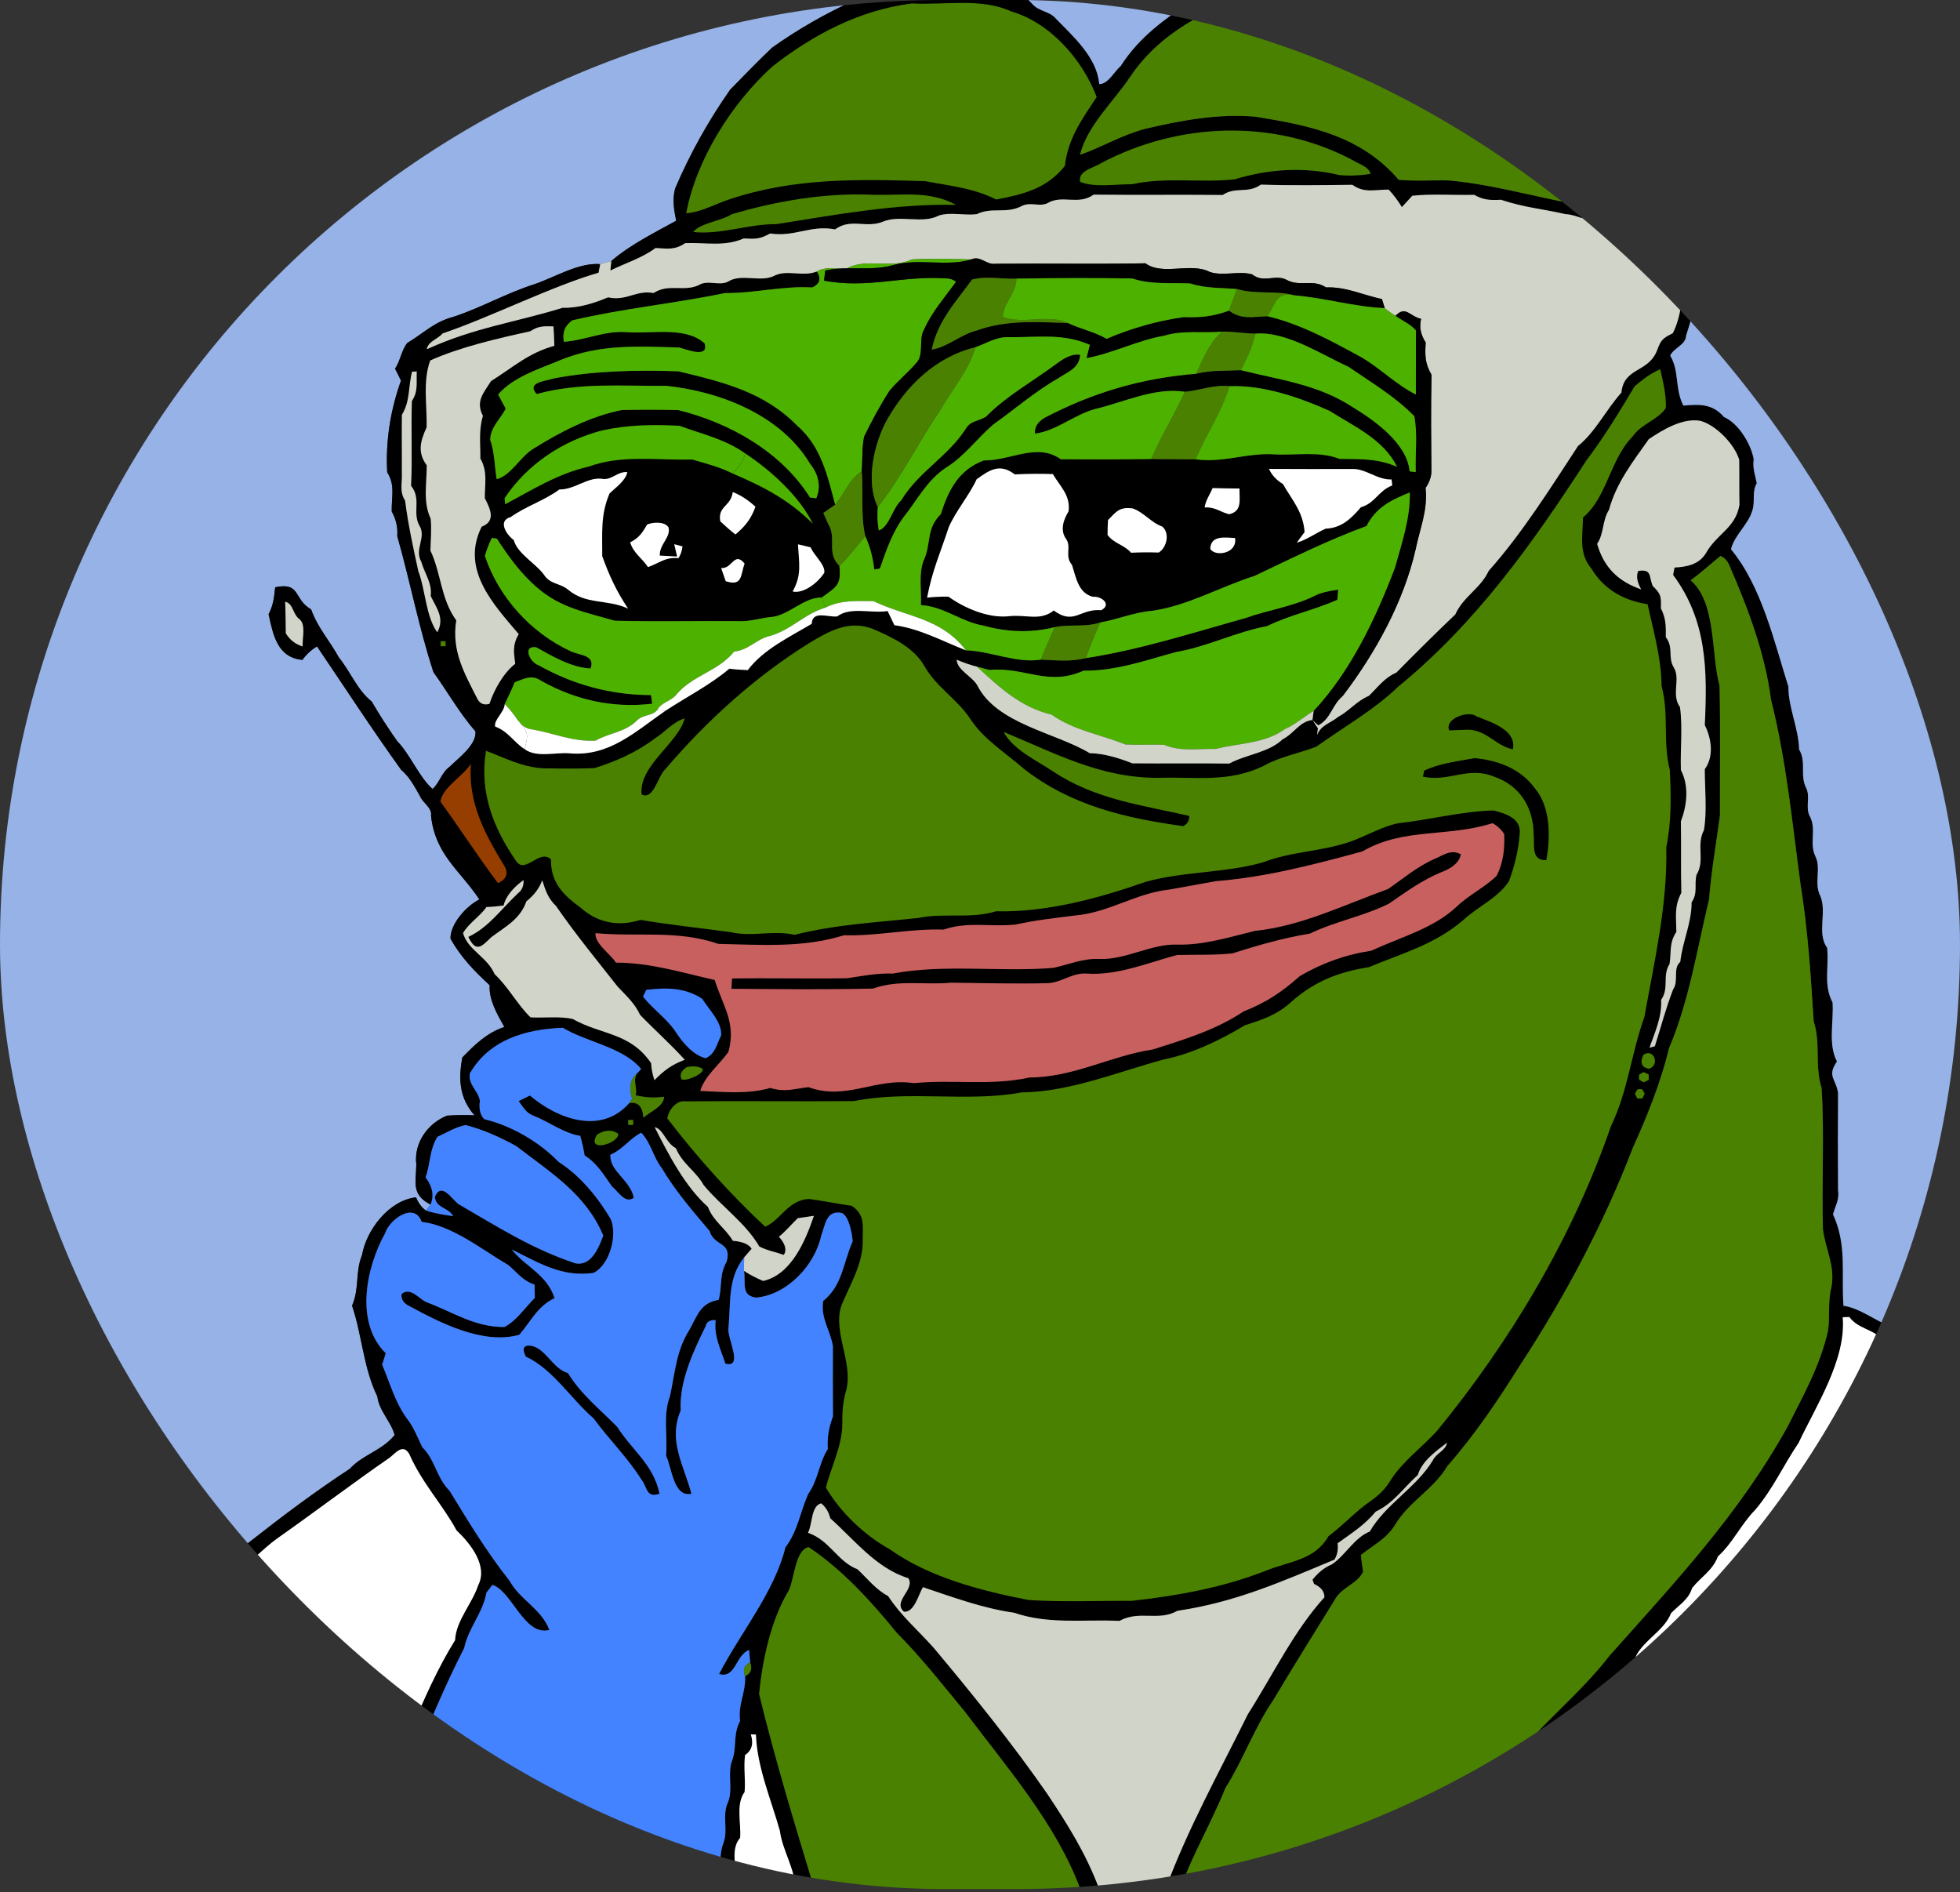 <svg width="404" height="390" viewBox="0 0 404 390" fill="none" xmlns="http://www.w3.org/2000/svg">
<rect x="0" y="0" width="404" height="390" fill="#333333" stroke="none"/>
<g clip-path="url(#clip0_20_66)">
<path d="M0 0H176.293C170.373 2.667 164.48 6.027 159.173 9.8C156.213 12.613 153.36 15.547 150.507 18.48C145.987 24.933 142.267 31.6 139.147 38.88C138.56 41.147 138.933 43.24 139.373 45.493C134.933 47.947 129.827 50.48 126 53.8L123.72 54.44C119.24 54.067 114.28 57.2 110.093 58.6C104.267 60.453 99.147 63.453 93.36 65.333C89.48 66.347 87.267 68.72 83.973 70.667C82.747 72.16 82.547 74.347 81.427 75.987C81.853 76.8 82.267 77.613 82.653 78.453C80.48 84.52 79.467 90.867 79.813 97.347C81.52 99.987 80.667 102.467 80.747 105.413C81.653 107.053 82.027 108.747 81.88 110.493C84.6 120.013 86.267 129.107 89.347 138.547C92.093 142.307 94.707 146.987 98 150.72C98.293 153.493 94.48 156.24 92.667 158.04C90.987 159.253 90.68 161.213 89.173 162.613C86.48 160.32 84.52 155.44 81.867 152.747C80.013 150.12 78.24 147.387 76.627 144.6C73.6 142.173 72.307 138.533 69.84 135.493C67.96 132.053 65.44 129.32 64.133 125.6C60.44 123.507 62.053 119.92 56.72 121.04C56.52 123.027 56.333 124.8 55.36 126.587C56.307 130.813 57.12 135.507 62.333 136C63.173 134.84 64.187 133.907 65.347 133.227C70.96 141.507 76.76 150.427 82.693 158.667C84.467 160.187 85.427 162.067 86.56 164.067C87.173 165.52 89.133 166.507 88.84 168.12C89.733 176.173 94.733 179.28 98.813 185.373C96.12 186.733 92.827 190.36 92.853 193.453C95.013 197.307 97.72 200.093 100.933 203.053C100.733 206.053 102.52 209.12 103.96 211.653C100.333 212.88 97.907 215.267 95.307 217.933C94.453 222.387 94.68 226.32 97.813 229.867C95.907 229.787 94.027 229.813 92.173 229.933C88.227 231.453 85.253 235.547 85.813 240C85.76 243.667 84.72 246.213 88.747 248.253L87.8 249.493C86.96 248.933 86.28 248.027 85.76 246.773C80.2 247.373 75.52 253.48 74.627 258.653C73.173 262.24 74.133 265.48 72.573 269.107C74.613 275.133 74.933 282.027 77.773 287.787C78.147 290.827 80.613 292.973 81.347 295.76C78.8 298.947 74.8 299.773 72.067 302.747C57.973 311.987 45.16 322.933 32 333.333C20.773 342.827 10.827 350.08 0 359.467V0Z" fill="#96B2E7"/>
<path d="M176.293 0H211.987L212.773 0.8C214.08 2.36 216.333 2.307 217.573 3.773C221.2 7.493 226.133 11.853 226.573 17.333C228.44 17.333 229.627 14.76 230.973 13.64C234.92 7.493 239.987 4.04 245.853 0H254.96C246.373 3.12 238.2 8.013 233.027 15.733C229.653 20.827 224.067 25.907 222.627 31.907C227.173 30.307 231.293 27.8 236.013 26.56C243.533 24.8 250.92 23.4 258.693 24.04C269.947 25.84 280.52 27.96 288.293 37.053C291.72 37.373 295.227 37.107 298.68 37.187C309.587 38.2 319.92 41.68 330.64 43.053L331.667 42.533C327.387 25.56 314.987 12.173 299.427 4.6C295.947 3.147 292.387 1.893 288.933 0.4L288.013 0H297.467C302.173 2.12 306.587 4.747 310.853 7.693C315 10.667 319.493 13.427 322.2 17.947C327.293 24.547 331.28 32.307 334.52 40.013C335.72 42.013 334.613 44.76 337.453 45.133C342.053 46.213 345.733 49.28 348.453 53.027C350.787 58.347 349.24 63.933 347.547 69.16C347.467 71.12 345.013 71.667 344.267 73.293C346.2 76.493 345.173 80.093 346.987 83.6C350.307 83.293 353 83.2 355.333 85.933C358.333 87.227 360.92 91.493 361.48 94.64C361.227 96.56 361.76 97.84 362.107 99.587C361.053 101.467 361.827 103.24 361.213 105.16C360.427 108.067 357.453 110.307 356.8 113.213C363.107 120.8 365.747 132.387 368.627 141.52C368.613 145.853 370.733 150.08 370.84 154.467C372.4 157.147 370.933 159.76 372.307 162.44C373.16 164.187 372.16 166.16 372.933 168.013C374.56 170.827 372.853 173.707 374.173 176.44C375.467 179.053 373.827 181.933 375.213 184.68C376.627 187.96 374.44 192.413 376.613 195.333C377.027 199.4 375.8 202.92 377.733 206.613C378 210.547 376.76 215.227 378.64 218.773C376.52 221.867 378.44 222.28 378.867 225.28C378.827 231.973 378.813 238.667 378.867 245.347C379.173 247.333 378.267 248.547 377.827 250.293C380.733 256.52 379.52 262.533 379.973 269.107C383.6 269.667 386.773 272.413 390.307 273.64C394.893 277.493 399.907 280.4 404 284.84V290.107C400.64 287.133 397.813 283.107 394.093 280.587C391.707 279.347 390.6 277.04 388 276C385.893 273.88 383 273.867 381.187 271.44L379.827 271.48C380.573 280.213 374.293 289.8 370.72 297.4C367.533 302.107 365.493 306.813 361.813 311.16C358.88 314.12 357.16 318.04 354.107 320.773C353.013 323.693 350.64 324.973 348.787 327.293C348.04 329.72 346.12 330.747 344.44 332.48C342.947 336.347 338.107 338.333 336.84 342.227C333.667 345.213 330.653 348.347 327.533 351.387C326.133 354.747 322.347 357.253 320.027 360.027C310.027 369.76 300.533 379.707 290.427 389.333H285.947C294.027 380.36 303.187 372.333 311.293 363.373C317.453 355.453 325.68 349.147 331.813 341.173C345.4 325.92 358.52 311.987 368.52 293.92C371.76 287.453 375.067 281.653 376.747 274.493C377.28 271.413 376.68 268.4 377.493 265.32C378.307 260.92 376.293 257.573 375.747 253.36C375.467 243.693 376.08 233.84 375.467 224.213C374.013 219.653 375.333 215.027 373.84 210.467C373.24 201.093 372.64 191.547 371.133 182.28C369.413 169.507 368.213 156.787 365.053 144.227C363.827 134.747 360.32 125.4 356.52 116.667C356.107 115.627 355.48 114.933 354.627 114.587C352.56 116.253 350.64 118.053 348.467 119.587C353.84 124.2 352.653 134.88 354.44 141.32C354.64 150.213 354.493 159.133 354.52 168.027C353.76 173.773 352.733 179.533 352.28 185.333C349.813 195.573 348.173 206.28 344.04 216C342.307 223.133 339.587 229.867 336.573 236.547C330.56 252.253 322.533 267.28 313.333 281.347C308.76 288.613 304.027 295.693 298.333 302.16C295.493 306.96 290.453 309.44 287.56 314.253C285.787 317.173 283.053 318.44 280.507 320.493C280.627 321.64 280.787 322.787 280.973 323.92C279.773 326.493 276.44 327.133 275.08 329.8C270.813 336.667 266.533 343.56 262.387 350.493C258.52 356.147 256.253 362.72 252.573 368.533C249.72 375.613 245.867 382.12 243.227 389.333H240.24C244.76 377 251.413 365.027 257.227 353.267C262.267 345.387 266.68 336.133 272.987 329.2C273 328.013 272.293 327.107 270.853 326.453L270.533 325.573C271.787 324.053 272.773 323.2 274.587 322.373C277.333 320.507 279.2 316.88 282.347 315.64C285.493 310.107 292.013 306.507 295.32 301C296.067 299.427 297.947 299.013 298.267 297.347C296 299.067 293.08 301.147 292.253 303.987C289.253 306.68 287.253 309.8 283.573 311.547C281.2 314.387 278.627 315.96 275.72 318.067C275.867 319.36 275.653 320.48 275.067 321.44C264.107 326.013 254.56 330.253 242.693 331.987C238.787 334.227 234.893 331.8 230.747 334.067C223.293 333.72 216.2 334.84 209.027 332.387C202.6 331.48 196.453 329.2 190.24 327.12C189.32 328.627 188.48 332.347 186.333 332.187C183.867 330.053 188.707 327.573 187.227 325.267C180.64 323.253 176.093 317.347 171.133 312.92C170.813 311.6 170.187 310.573 169.253 309.84C167.147 310.4 167.493 314.107 166.547 315.907C171.04 317.44 172.627 321.853 176.733 323.413C178.84 325.373 180.453 327.56 183.067 328.947C185.693 333 189.28 336.04 192.453 339.613C200.347 349.013 208.813 359.533 215.8 369.613C220.133 376.12 223.787 381.907 226.587 389.333H222.667C217.787 376.04 207.453 364.16 199 352.933C194.427 347.373 189.92 341.627 184.84 336.52C179.613 330.093 173.6 323.467 166.667 318.867C163.853 319.48 163.747 325.547 162.547 327.867C158.92 333.84 157.12 342.267 156.48 349.16C159.747 362.6 163.853 376.107 167.88 389.333H163.96C163.88 385.133 161.267 381.373 160.747 377.333C158.96 370.947 156.027 364.16 155.813 357.48L154.76 357.453C155.373 359.347 154.987 360.773 153.573 361.72C153.253 364.213 153.693 366.813 153.48 369.333C151.627 371.84 152.8 375.8 152.56 378.787C150.08 381.6 152.653 385.947 150.88 389.333H148.48C148.72 386.2 148 382.693 149.133 379.8C150.133 377.093 148.773 374.16 150.053 371.44C151.147 368.84 149.88 365.507 150.893 362.88C151.933 360.12 151.04 357.427 152.547 354.693C152.053 351.373 153.787 348.72 153.573 345.44C154.76 344.92 155.12 343.987 154.627 342.627L154.4 340.053C151.587 341.16 151.64 346.053 148.213 345.013C152.68 336.413 159.6 328.16 161.893 318.907C164.453 315.52 164.907 311.667 166.587 307.907C168.68 304.96 168.707 301.72 170.627 298.64C170.493 296.053 170.827 294.307 171.693 291.907C171.653 287.08 171.667 282.24 171.68 277.413C171.107 274.093 169.133 271.693 169.667 268.147C173.707 264.827 173.747 260.36 175.747 255.853C175.667 254.36 174.987 250.547 173.48 249.987C170.267 249.373 170.133 252.427 169.28 254.627C167.973 260.773 162.28 266.813 155.907 267.44C152.613 267.08 153.787 264.267 153.347 261.92C154.613 262.747 155.947 263.44 157.307 264C163.147 262.68 166.04 255.64 167.76 250.587C166.653 250.747 165.547 250.907 164.44 251.067C163.133 252.333 161.987 253.733 160.56 254.893C161.893 256.387 162.227 257.64 161.56 258.64C159.907 258.04 158.08 257.733 156.507 256.907C153.707 252.053 148.613 248.587 145.053 244.267C143.4 241.333 140.627 239.84 139.307 236.64C137.24 235.573 136.747 232.733 134.947 232.307C137.787 237.92 141.173 244.493 145.92 248.747C147.04 251.707 149.507 253.093 151.053 255.72C153.067 255.893 154.36 256.44 154.933 257.373L153.4 259.12C149.96 263.413 150.653 268.387 150.16 273.667C149.76 275.6 153.387 282.053 149.52 281.053C148.52 277.987 147.12 275.413 147.52 272.093C146.333 272 145.64 272.427 145.44 273.36C142.867 278.613 139.987 284.747 140.307 290.707C137.653 296.947 140.933 301.853 142.52 307.867C138.8 308.68 138.48 302.44 137.293 300.04C137.64 296.027 136.613 291.547 138.093 287.773C139.173 282.76 139.36 278.44 142.08 274.107C143.733 271.2 144.32 268.52 148.12 267.907C148.907 265.187 148.187 262.76 149.787 260.013C150.907 255.867 147.227 256.96 146.253 253.707C142.773 249.573 139.213 245.507 136.44 240.8C134.613 238.48 134.253 235.653 132.173 233.453C129.787 234.653 128.36 236.92 125.827 237.987C125.56 241.347 129.947 243.213 130.64 246.853C128.88 248.227 127.413 245.547 126.147 244.533C124.44 242.147 123.093 239.747 120.507 238.147C120.28 236.773 119.987 235.427 119.6 234.107C116.2 233.573 113.187 231.213 109.987 229.96C108.44 229.4 107.827 228.173 106.907 226.933L109.227 225.787C114.92 230.613 123.893 233.96 129.707 227.333C131.493 227.04 132.467 228.053 132.627 230.36C133.973 229.093 136.867 228.04 136.867 226.04C134.787 226.333 133.107 226.213 131.027 225.747C131.413 224.08 130.373 222.867 131.28 221.267L132.147 220.333C128.547 215.853 120.893 214.787 116.013 211.827C108.427 212.12 100.893 214.227 96.853 221.227C96.44 223.56 98.6 224.787 98.92 226.88C98.68 228.52 98.973 229.773 99.8 230.653C105.4 232 111.133 235.32 115.16 239.48C119.587 242.293 123.28 246.813 125.92 251.307C127.267 254.653 125.707 260.627 122.347 262.347C115.747 263.28 111.08 260.253 105.48 257.52C108.2 261 112.8 262.707 114.307 267.547C110.747 269.253 109.467 272.32 107.027 275.107C99.507 277.187 90.787 272.653 84.227 269.107C83.12 268.533 82.64 267.72 82.773 266.68C84.587 265.227 86.253 267.56 87.827 268.347C93.333 270.373 97.813 273.547 103.973 273.493C106.467 272.213 108.253 269.453 110.24 267.493C110.227 266.587 110.2 265.667 110.187 264.747C107.787 264.013 106.56 262.2 104.72 260.693C99.32 257.547 93.253 252.587 86.92 251.827C85.347 247.52 80.173 251.507 79.4 254.133C75.467 261.2 73.08 272.6 79.52 278.907C79.267 279.693 79.013 280.467 78.773 281.253C80.4 285.067 81.373 288.867 83.84 292.307C85.28 294.12 86.04 296.2 87.04 298.253C89.707 300.893 90.013 304.653 92.68 307.267C96.587 313.653 100.333 319.867 105.013 325.773C107.28 329.84 111.547 331.507 113.24 335.933C108.053 337.307 105.507 327.867 101.493 326.653L100.253 328.253C99.56 332.413 96.547 335.493 95.68 339.667C87.453 355.72 81.947 372.613 75.48 389.333H72.613L72.667 387.24C74.747 384.587 74.893 380.987 76.6 378.04C80.987 366 87.053 348.813 93.8 338.04C93.987 334 97.32 330.533 98.573 326.707C100.627 322.667 96.907 318.067 94.093 315.4C91.267 310.147 86.987 305.68 84.36 299.68C83.04 297.427 81.56 299.48 80.267 300.467C73.147 305.373 64.2 312.12 57.173 317.053C54.133 319.2 51.413 322.44 48.12 324.213C45.867 324.973 45.053 328.307 42.44 328.92C35.733 334.187 29.227 339.84 22.4 345.027C19.4 346.413 18.267 349.773 14.987 350.867C10.373 355.333 4.173 359.453 0 363.76V359.467C10.827 350.08 20.773 342.827 32 333.333C45.16 322.933 57.973 311.987 72.067 302.747C74.8 299.773 78.8 298.947 81.347 295.76C80.613 292.973 78.147 290.827 77.773 287.787C74.933 282.027 74.613 275.133 72.573 269.107C74.133 265.48 73.173 262.24 74.627 258.653C75.52 253.48 80.2 247.373 85.76 246.773C86.28 248.027 86.96 248.933 87.8 249.493C89.627 250.08 91.493 250.387 93.4 250.64C92.373 248.773 89.893 249.08 89.627 246.68C90.96 243.493 93.107 247.093 94.493 248.16C102.4 252.747 109.813 257.493 118.627 260.373C121.893 261 123.44 257.093 124.347 254.653C120.707 246.013 113.52 241.72 106.44 236.227C103.133 234.4 99.653 232.827 95.987 231.88C93.96 232.227 92.067 233.467 90.187 234.28C88.52 236.867 88.76 239.747 87.72 242.653C89.187 244.6 89.52 246.467 88.747 248.253C84.72 246.213 85.76 243.667 85.813 240C85.253 235.547 88.227 231.453 92.173 229.933C94.027 229.813 95.907 229.787 97.813 229.867C94.68 226.32 94.453 222.387 95.307 217.933C97.907 215.267 100.333 212.88 103.96 211.653C102.52 209.12 100.733 206.053 100.933 203.053C97.72 200.093 95.013 197.307 92.853 193.453C92.827 190.36 96.12 186.733 98.813 185.373C94.733 179.28 89.733 176.173 88.84 168.12C89.133 166.507 87.173 165.52 86.56 164.067C85.427 162.067 84.467 160.187 82.693 158.667C76.76 150.427 70.96 141.507 65.347 133.227C64.187 133.907 63.173 134.84 62.333 136C57.12 135.507 56.307 130.813 55.36 126.587C56.333 124.8 56.52 123.027 56.72 121.04C62.053 119.92 60.44 123.507 64.133 125.6C65.44 129.32 67.96 132.053 69.84 135.493C72.307 138.533 73.6 142.173 76.627 144.6C78.24 147.387 80.013 150.12 81.867 152.747C84.52 155.44 86.48 160.32 89.173 162.613C90.68 161.213 90.987 159.253 92.667 158.04C94.48 156.24 98.293 153.493 98 150.72C94.707 146.987 92.093 142.307 89.347 138.547C86.267 129.107 84.6 120.013 81.88 110.493C82.027 108.747 81.653 107.053 80.747 105.413C80.667 102.467 81.52 99.987 79.813 97.347C79.467 90.867 80.48 84.52 82.653 78.453C82.267 77.613 81.853 76.8 81.427 75.987C82.547 74.347 82.747 72.16 83.973 70.667C87.267 68.72 89.48 66.347 93.36 65.333C99.147 63.453 104.267 60.453 110.093 58.6C114.28 57.2 119.24 54.067 123.72 54.44L123.373 56.213C113.88 58.933 100.733 65.533 91.24 68.72C90.24 69.907 88.2 70.387 87.987 71.973C97.853 67.48 106.027 66.493 116 63.427C119.147 63.533 122.467 62.493 125.333 61.28C129.147 62.12 131.04 59.733 134.72 60.387C137.76 58.373 140.973 60.187 144 58.773C145.867 57.587 148.24 58.987 150.067 58.04C152.707 56.333 156.6 58.173 159.387 56.933C162.2 55.4 165.333 57.16 168.4 55.947C169.307 57.44 168.987 58.533 167.44 59.24C161.2 58.893 155.587 60.453 149.44 60.4C138.68 62.613 128.6 63.533 117.947 66.027C116.333 67.267 115.933 68.427 116.213 70.44C120.627 70.147 124.747 68.053 129.333 68.467C134.187 68.827 141.453 67.227 145.24 70.787C146.16 73.973 141.387 71.96 140.013 71.627C131.507 71.373 123.64 70.907 115.573 74.187C111.28 76 105.773 77.667 102.68 81.307C103.187 82.293 103.707 83.253 104.24 84.227C103.133 86.373 101.093 88.04 101.04 90.64C101.973 93.32 101.92 96 102.373 98.747C105.293 98.04 107.24 94.147 109.853 92.533C115.387 89.067 121.707 85.787 128.147 84.507C132.013 84.427 135.96 84.427 139.827 84.52C150.413 87.147 161.04 93.107 166.96 102.533L168.253 102.693C169.293 100.267 168.68 97.667 167.013 95.653C161.027 85.573 148.48 80.693 137.333 79.52C128.24 79.613 119.493 78.787 110.613 81.213C108.373 78.747 112.6 78.547 114.093 78C122.667 76.387 131.107 76.24 139.827 76.52C149.013 78.747 157.4 80.72 164.307 87.707C169.28 92.053 170.533 97.947 172.147 104.027C171.347 104.6 170.533 105.16 169.707 105.72C170.053 106.48 170.373 107.227 170.707 107.973C172.573 110.987 170.227 113.92 173.013 116.613C173.48 120.653 172.333 120.96 169.387 123.147C165.6 123.067 162.48 127.013 158.693 127.187C156.427 127.467 154.333 128.173 152.013 128.013C143.573 127.947 135.147 128.147 126.72 127.933C120.88 126.24 115.613 125.32 110.813 121.187C107.373 118.28 104.853 114.747 102.413 111.013L101.387 110.867C100.787 112.08 100.307 113.307 99.947 114.573C102.773 123.067 109.44 130.427 117.56 134.187C119.28 135.093 122.787 134.893 121.733 137.773C117.88 137.613 113.88 135.293 110.547 133.413C107.6 132.973 109.213 136.52 110.947 137.067C118.093 141.107 125.96 143.253 134.187 143.253L134.427 145.04C126.32 145.987 118.72 144.307 111.627 140.36C109.587 138.933 108.12 139.88 106.093 140.613C105.48 142.147 104.747 143.613 104.04 145.107C103.973 146.787 101.707 148.413 102.08 149.747C104.813 150.76 105.893 152.987 108.147 154.4C110.56 156.2 114.453 155.027 117.333 155.253C125.547 156.013 130.933 150.787 137.173 146.48C141.52 143.627 146.333 141.187 150.32 137.827C151.587 137.973 152.853 138.067 154.133 138.107C157.387 133.787 162.773 131.28 167.32 128.56C167.4 125.707 170.787 127.28 172.573 127.04C175.253 124.973 179.667 126.48 182.96 125.933C183.427 126.907 183.893 127.88 184.36 128.853C189.573 129.547 194.24 132.133 199.093 134.027C204.333 134.213 209.387 136.747 214.573 135.947C217.707 136.093 220.72 136.413 223.813 135.64C235.187 133.867 245.6 130.48 256.653 127.4C261.413 125.707 266.267 125.067 270.853 122.867C272.427 122.013 274.08 121.813 275.827 121.52L275.653 123.613C270.933 125.747 265.867 126.733 261.187 129.04C254.72 130.253 248.867 133.28 242.413 134.387C236.04 136.107 230.067 138.293 223.347 138.227C215.973 141.533 211.253 137.4 203.96 138.08L201.387 137.413C199.96 137.04 198.56 136.56 197.2 135.973C197.28 138.107 200.387 139.387 201.453 141.267C205.44 149.227 217.6 150.987 224.613 155.227C227.56 155.28 230.667 156.24 233.4 157.32C240.053 157.387 246.707 157.267 253.36 157.373C256.96 155.44 261.467 155.147 264.387 152.36C266.84 151.107 267.8 148.72 270.52 148.387L271.653 150.107L271.467 151.507C272.333 149.36 274.2 149.08 275.867 147.72C278.173 146.467 279.693 144.427 282.133 143.427C284 141.653 285.347 139.667 287.813 138.627C291.813 134.573 295.827 130.573 299.96 126.64C301.6 122.96 305.2 121.253 306.853 117.653C313.693 109.973 319.6 100.573 325.253 91.933C328.893 88.973 331.053 84.413 334.2 80.92C334.733 75.613 339.733 76.92 341.573 72.173C342.347 70.04 342.76 69.68 344.787 68.693C346.587 65.133 346.347 62.16 347.587 58.507C347.707 56.307 346.053 54.2 344.467 52.853C342.48 51.013 341.333 48.933 338.48 48.347C335.093 47.707 332.387 46.827 329.333 45.227C326.627 45.693 325.107 44.24 322.667 44.133C317.48 42.947 314.693 42.893 309.36 41.173C307.213 41.28 305.787 41.267 303.88 40.16C299.667 40.267 295.267 39.907 291.107 40.347L288.96 42.693C288.16 41.373 287.253 40.173 286.24 39.08C283.44 39.053 281.24 39.88 278.76 38.093C272.48 38.16 266.173 38.253 259.893 38.053C257.2 40 254.707 38.373 252.04 40.187C243.173 40.107 234.293 40.213 225.413 40.12C222.4 42.293 219.253 40.24 216.293 41.667C214.493 42.84 212.693 41.547 210.76 42.387C207.507 44.187 204.507 42.587 201.347 44.133C198.827 44.467 195.947 43.667 193.547 44.413C190.16 46.24 185.453 44.187 181.947 45.707C178.533 47.093 175.333 44.907 172.133 47.28C167.107 46.307 163.773 48.907 158.76 48.12C156.587 49.293 155.76 49.28 153.307 49.147C149.293 50.88 145.547 49.96 141.253 50.107C139.027 51.6 137.6 51.227 135.12 51.12C132.227 53.253 128.973 54.187 125.813 55.76L126 53.8C129.827 50.48 134.933 47.947 139.373 45.493C138.933 43.24 138.56 41.147 139.147 38.88C142.267 31.6 145.987 24.933 150.507 18.48C153.36 15.547 156.213 12.613 159.173 9.8C164.48 6.027 170.373 2.667 176.293 0Z" fill="black"/>
<path d="M211.986 0H245.853C239.986 4.04 234.92 7.493 230.973 13.64C229.626 14.76 228.44 17.333 226.573 17.333C226.133 11.853 221.2 7.493 217.573 3.773C216.333 2.307 214.08 2.36 212.773 0.8L211.986 0Z" fill="#96B2E7"/>
<path d="M254.96 0H288.014L288.934 0.4C292.387 1.893 295.947 3.147 299.427 4.6C314.987 12.173 327.387 25.56 331.667 42.533L330.64 43.053C319.92 41.68 309.587 38.2 298.68 37.187C295.227 37.107 291.72 37.373 288.294 37.053C280.52 27.96 269.947 25.84 258.694 24.04C250.92 23.4 243.534 24.8 236.014 26.56C231.294 27.8 227.174 30.307 222.627 31.907C224.067 25.907 229.654 20.827 233.027 15.733C238.2 8.013 246.374 3.12 254.96 0Z" fill="#4A8101"/>
<path d="M297.467 0H404V284.84C399.907 280.4 394.893 277.493 390.307 273.64C386.773 272.413 383.6 269.667 379.973 269.107C379.52 262.533 380.733 256.52 377.827 250.293C378.267 248.547 379.173 247.333 378.867 245.347C378.813 238.667 378.827 231.973 378.867 225.28C378.44 222.28 376.52 221.867 378.64 218.773C376.76 215.227 378 210.547 377.733 206.613C375.8 202.92 377.027 199.4 376.613 195.333C374.44 192.413 376.627 187.96 375.213 184.68C373.827 181.933 375.467 179.053 374.173 176.44C372.853 173.707 374.56 170.827 372.933 168.013C372.16 166.16 373.16 164.187 372.307 162.44C370.933 159.76 372.4 157.147 370.84 154.467C370.733 150.08 368.613 145.853 368.627 141.52C365.747 132.387 363.107 120.8 356.8 113.213C357.453 110.307 360.427 108.067 361.213 105.16C361.827 103.24 361.053 101.467 362.107 99.587C361.76 97.84 361.227 96.56 361.48 94.64C360.92 91.493 358.333 87.227 355.333 85.933C353 83.2 350.307 83.293 346.987 83.6C345.173 80.093 346.2 76.493 344.267 73.293C345.013 71.667 347.467 71.12 347.547 69.16C349.24 63.933 350.787 58.347 348.453 53.027C345.733 49.28 342.053 46.213 337.453 45.133C334.613 44.76 335.72 42.013 334.52 40.013C331.28 32.307 327.293 24.547 322.2 17.947C319.493 13.427 315 10.667 310.853 7.693C306.587 4.747 302.173 2.12 297.467 0Z" fill="#96B2E7"/>
<path d="M188 0.707C194.614 1.08 202.294 -0.48 208.334 2.32C216.467 4.653 223.12 12.267 226.054 20C223 24.613 220.147 28.507 219.494 34.2C215.734 38.893 210.947 40.067 205.32 41.12C200.667 38.747 195.72 38.293 190.68 37.333C176.854 36.933 163.814 36.613 150.48 41.04C147.56 41.973 144.507 43.76 141.44 43.947C143.507 32.893 150.774 21.373 159.134 13.76C167.574 7.133 177.24 2.053 188 0.707Z" fill="#4A8101"/>
<path d="M278.866 33.027C280.026 33.773 282.2 34.36 282.506 35.853C280.333 36.16 278.173 36.307 275.986 36.067C268.813 34.347 261.52 34.827 254.493 36.96C247.426 37.733 240.413 36.427 233.346 37.973C230 37.933 225.746 38.72 222.653 37.493C222.066 35.213 225.48 34.6 226.92 33.64C243.013 25.12 262.68 24.427 278.866 33.027Z" fill="#4A8101"/>
<path d="M259.893 38.053C266.173 38.253 272.48 38.16 278.76 38.093C281.24 39.88 283.44 39.053 286.24 39.08C287.253 40.173 288.16 41.373 288.96 42.693L291.106 40.347C295.266 39.907 299.666 40.267 303.88 40.16C305.786 41.267 307.213 41.28 309.36 41.173C314.693 42.893 317.48 42.947 322.666 44.133C325.106 44.24 326.626 45.693 329.333 45.227C332.386 46.827 335.093 47.707 338.48 48.347C341.333 48.933 342.48 51.013 344.466 52.853C346.053 54.2 347.706 56.307 347.586 58.507C346.346 62.16 346.586 65.133 344.786 68.693C342.76 69.68 342.346 70.04 341.573 72.173C339.733 76.92 334.733 75.613 334.2 80.92C331.053 84.413 328.893 88.973 325.253 91.933C319.6 100.573 313.693 109.973 306.853 117.653C305.2 121.253 301.6 122.96 299.96 126.64C295.826 130.573 291.813 134.573 287.813 138.627C285.346 139.667 284 141.653 282.133 143.427C279.693 144.427 278.173 146.467 275.866 147.72C274.2 149.08 272.333 149.36 271.466 151.507L271.653 150.107L270.52 148.387L271.733 149.467C274.36 148.053 274.493 145.333 276.773 143.427C283.52 134.56 289.306 124.067 291.786 113.24C292.693 108.8 294.32 105.213 293.84 100.56C294.546 99.547 294.946 98.493 295.04 97.4C294.986 90.68 294.92 83.947 295.066 77.24C293.693 74.867 293.706 73.28 293.866 70.587C292.826 68.987 292.506 67.36 292.92 65.72C290.586 65.227 289.733 62.88 287.64 65.107C286.853 64.627 286.106 64.093 285.426 63.507L284.853 61.64C280.92 60.813 277.413 59.067 273.333 59.24C270.493 57.387 267.84 59.227 265.093 57.627C262.76 56.507 260.413 58.413 258.106 56.56C255.346 55.747 252.066 57 249.346 56.04C245.386 54.013 239.64 56.88 236.093 54.267C225.84 54.453 215.573 54.267 205.306 54.36C203.293 54.693 202.12 52.6 200.2 53.467C196.133 53.387 192.04 53.267 187.973 53.467C183.653 55.533 178.773 53.107 174.706 55.253C172.706 55.547 170.146 54.84 168.4 55.947C165.333 57.16 162.2 55.4 159.386 56.933C156.6 58.173 152.706 56.333 150.066 58.04C148.24 58.987 145.866 57.587 144 58.773C140.973 60.187 137.76 58.373 134.72 60.387C131.04 59.733 129.146 62.12 125.333 61.28C122.466 62.493 119.146 63.533 116 63.427C106.026 66.493 97.853 67.48 87.986 71.973C88.2 70.387 90.24 69.907 91.24 68.72C100.733 65.533 113.88 58.933 123.373 56.213L123.72 54.44L126 53.8L125.813 55.76C128.973 54.187 132.226 53.253 135.12 51.12C137.6 51.227 139.026 51.6 141.253 50.107C145.546 49.96 149.293 50.88 153.306 49.147C155.76 49.28 156.586 49.293 158.76 48.12C163.773 48.907 167.106 46.307 172.133 47.28C175.333 44.907 178.533 47.093 181.946 45.707C185.453 44.187 190.16 46.24 193.546 44.413C195.946 43.667 198.826 44.467 201.346 44.133C204.506 42.587 207.506 44.187 210.76 42.387C212.693 41.547 214.493 42.84 216.293 41.667C219.253 40.24 222.4 42.293 225.413 40.12C234.293 40.213 243.173 40.107 252.04 40.187C254.706 38.373 257.2 40 259.893 38.053Z" fill="#D1D4C8"/>
<path d="M180 40.147C186.093 40.307 191.44 39.213 197.08 42.227C184.653 41.947 172.253 44.267 160.013 46.2C154.32 46.133 148.533 48.44 142.88 47.813C144.373 45.933 148.587 45.587 150.8 44.16C160.173 41.387 170.213 39.693 180 40.147Z" fill="#4A8101"/>
<path d="M187.973 53.467C192.04 53.267 196.133 53.387 200.2 53.467C195.107 55.04 189.293 53.16 184.04 54.653C179.573 55.947 174.6 54.72 170.107 55.76L169.853 57.84C178.813 59.533 186.147 56.787 194.733 57.36C195.667 57.333 196.44 57.573 197.067 58.067C194.747 61.307 192.16 64.187 190.507 67.867C189.32 69.853 190.413 72.573 189.187 74.44C187.413 76.64 185.12 78.4 183.333 80.573C181.387 83.6 179.693 86.76 178.12 89.987C177.64 92.307 177.813 94.773 177.613 97.133C174.933 98.907 174.147 101.733 172.147 104.027C170.533 97.947 169.28 92.053 164.307 87.707C157.4 80.72 149.013 78.747 139.827 76.52C131.107 76.24 122.667 76.387 114.093 78C112.6 78.547 108.373 78.747 110.613 81.213C119.493 78.787 128.24 79.613 137.333 79.52C148.48 80.693 161.027 85.573 167.013 95.653C168.68 97.667 169.293 100.267 168.253 102.693L166.96 102.533C161.04 93.107 150.413 87.147 139.827 84.52C135.96 84.427 132.013 84.427 128.147 84.507C121.707 85.787 115.387 89.067 109.853 92.533C107.24 94.147 105.293 98.04 102.373 98.747C101.92 96 101.973 93.32 101.04 90.64C101.093 88.04 103.133 86.373 104.24 84.227C103.707 83.253 103.187 82.293 102.68 81.307C105.773 77.667 111.28 76 115.573 74.187C123.64 70.907 131.507 71.373 140.013 71.627C141.387 71.96 146.16 73.973 145.24 70.787C141.453 67.227 134.187 68.827 129.333 68.467C124.747 68.053 120.627 70.147 116.213 70.44C115.933 68.427 116.333 67.267 117.947 66.027C128.6 63.533 138.68 62.613 149.44 60.4C155.587 60.453 161.2 58.893 167.44 59.24C168.987 58.533 169.307 57.44 168.4 55.947C170.147 54.84 172.707 55.547 174.707 55.253C178.773 53.107 183.653 55.533 187.973 53.467Z" fill="#4DB100"/>
<path d="M200.2 53.467C202.12 52.6 203.294 54.693 205.307 54.36C215.574 54.267 225.84 54.453 236.094 54.267C239.64 56.88 245.387 54.013 249.347 56.04C252.067 57 255.347 55.747 258.107 56.56C260.414 58.413 262.76 56.507 265.094 57.627C267.84 59.227 270.494 57.387 273.334 59.24C277.414 59.067 280.92 60.813 284.854 61.64L285.427 63.507C279.147 63.24 273.054 61.387 266.774 60.867C262.92 59.8 258.88 60.747 254.974 59.573C251.68 59.293 248.547 59.467 245.36 58.427C241.24 58.213 237.347 58.72 233.36 57.387C225.414 57.28 217.454 57.28 209.52 57.427C206.587 57.56 203.16 56.84 200.36 57.627C196.947 62.333 193.32 66.08 192.054 72.04C195.347 71.533 198.027 68.92 201.334 68.107C207.52 65.88 213.654 66.387 220.094 66.56C222.734 67.813 225.56 68.36 228.094 69.827C233.24 67.64 238.454 66.133 243.974 65.36C247.44 65.48 250.08 65.227 253.334 64.013C255.88 65.933 258.294 65.28 261.24 65.173C268.16 66.787 274.64 70.373 280.84 73.76C284.654 76.053 287.88 79.333 291.84 81.307C291.854 76.907 291.854 72.507 291.854 68.107C290.76 66.827 289.014 66.067 287.64 65.107C289.734 62.88 290.587 65.227 292.92 65.72C292.507 67.36 292.827 68.987 293.867 70.587C293.707 73.28 293.694 74.867 295.067 77.24C294.92 83.947 294.987 90.68 295.04 97.4C294.947 98.493 294.547 99.547 293.84 100.56C294.32 105.213 292.694 108.8 291.787 113.24C289.307 124.067 283.52 134.56 276.774 143.427C274.494 145.333 274.36 148.053 271.734 149.467L270.52 148.387L270.774 146.52C278.427 138.32 283.587 127.413 287.534 117C288.907 112.053 290.747 106.653 290.587 101.493C286.694 103.08 283.68 104.52 281.667 108.413C273.707 111.333 266.267 115.053 258.627 118.68C251.334 121 244.774 124.893 237.32 125.907C233.654 126.227 230.414 127.653 226.774 128.293C223.667 129.333 220.6 128.613 217.454 129.24C212.587 130.493 207.614 130.293 202.787 128.96C198.094 128.16 194.667 125.027 189.827 124.707C189.947 121.787 189.347 118.453 190.32 115.68C192.067 112.027 190.747 109.133 193.907 105.987C195.507 100.987 197.587 96.867 202.774 94.893C208.454 94.947 213.694 91.16 218.667 94.653C224.88 94.693 231.107 94.693 237.32 94.6C240.374 94.613 243.414 94.64 246.454 94.667C252.214 95.44 257.027 93.267 262.667 93.64C267.054 93.893 272 92.92 276.067 94.573C280.374 94.64 283.92 94.44 287.96 96.213C285.267 90.627 279.067 87.853 274.067 84.693C267.76 81.867 260.387 79.333 253.414 79.6C250.147 79.253 247.414 80.453 244.254 80.747C237.987 79.773 231.72 82.893 225.547 84.347C221.32 85.56 217.64 88.827 213.334 89.373C213.2 88.04 213.88 86.947 215.36 86.08C225.387 80.853 235.28 77.947 246.574 77.027C249.654 76.24 252.614 76.453 255.774 76.293C263.814 78.32 271.627 79.187 278.854 83.933C283.414 86.72 290.014 91.387 290.56 97.147L291.814 97.307C291.68 93.533 292.227 89.48 291.52 85.787C287.667 81.8 282.52 78.733 277.947 75.6C272.294 73.027 265.014 68.187 258.734 68.773C256.454 68.733 254.2 68.307 251.92 68.347C247.747 68.72 243.92 67.987 239.92 69.2C234.507 70.133 229.32 72.84 223.947 73.813C224.174 72.893 224.4 71.987 224.64 71.08C219.174 68.627 213.774 69.56 207.974 69.493C205.454 69.36 203.48 70.707 201.04 71.573C192.84 73.587 186.76 79.533 182.72 86.733C180.067 91.693 178.414 99.333 180.934 104.493C180.8 106.147 180.867 107.76 181.134 109.333C183.32 108.587 183.934 104.773 185.747 103.133C189.32 97.227 195.32 94.133 199.014 88.453C200.054 86.627 201.654 86.88 203.24 85.867C207.387 81.64 212.814 78.64 217.56 75.12C218.96 74.08 220.827 72.787 222.654 73.133C222.44 75.96 220.107 76.6 218.094 77.987C213.374 80.667 209.16 84.347 204.747 87.48C201.4 90.347 198.76 94.067 195.067 96.333C191.08 98.973 189.28 102.747 186.387 106.4C183.934 109.667 182.694 113.373 181.36 117.187L180.2 117.373C179.92 114.88 179.374 112.76 178.347 110.467C177.347 106.173 178.014 101.533 177.614 97.133C177.814 94.773 177.64 92.307 178.12 89.987C179.694 86.76 181.387 83.6 183.334 80.573C185.12 78.4 187.414 76.64 189.187 74.44C190.414 72.573 189.32 69.853 190.507 67.867C192.16 64.187 194.747 61.307 197.067 58.067C196.44 57.573 195.667 57.333 194.734 57.36C186.147 56.787 178.814 59.533 169.854 57.84L170.107 55.76C174.6 54.72 179.574 55.947 184.04 54.653C189.294 53.16 195.107 55.04 200.2 53.467Z" fill="black"/>
<path d="M200.36 57.627C203.16 56.84 206.587 57.56 209.52 57.427C209.454 60.453 206.76 62.533 206.707 65.32C210.867 66.947 216.16 64.64 220.094 66.56C213.654 66.387 207.52 65.88 201.334 68.107C198.027 68.92 195.347 71.533 192.054 72.04C193.32 66.08 196.947 62.333 200.36 57.627Z" fill="#4A8101"/>
<path d="M209.52 57.427C217.454 57.28 225.414 57.28 233.36 57.387C237.347 58.72 241.24 58.213 245.36 58.427C248.547 59.467 251.68 59.293 254.974 59.573C254.44 61.053 253.894 62.533 253.334 64.013C250.08 65.227 247.44 65.48 243.974 65.36C238.454 66.133 233.24 67.64 228.094 69.827C225.56 68.36 222.734 67.813 220.094 66.56C216.16 64.64 210.867 66.947 206.707 65.32C206.76 62.533 209.454 60.453 209.52 57.427Z" fill="#4DB100"/>
<path d="M254.973 59.573C258.88 60.747 262.92 59.8 266.773 60.867C263.026 60.027 262.92 62.72 261.24 65.173C258.293 65.28 255.88 65.933 253.333 64.013C253.893 62.533 254.44 61.053 254.973 59.573Z" fill="#4A8101"/>
<path d="M266.774 60.867C273.054 61.387 279.147 63.24 285.427 63.507C286.107 64.093 286.854 64.627 287.64 65.107C289.014 66.067 290.76 66.827 291.854 68.107C291.854 72.507 291.854 76.907 291.84 81.307C287.88 79.333 284.654 76.053 280.84 73.76C274.64 70.373 268.16 66.787 261.24 65.173C262.92 62.72 263.027 60.027 266.774 60.867Z" fill="#4DB100"/>
<path d="M114.08 67.266C114.174 68.6 114.24 69.947 114.267 71.28C108.987 72.693 105.614 75.8 101.214 78.546C99.654 81.026 97.987 82.693 99.547 85.72C98.64 88.64 99.054 91.467 99.014 94.493C100.574 97.213 99.907 99.72 99.934 102.68C101.027 104.84 102.32 107.373 99.28 108.56C94.92 117.307 101.6 124.453 106.92 130.68C105.627 132.907 105.894 134.413 106.2 136.813C103.827 138.627 101.814 142.2 100.894 145.053C99.827 145.387 99 145.08 98.454 144.147C95.707 138.733 93.04 134.187 94.04 127.853C90.827 123.413 90.96 118.227 88.72 113.48C88.76 111.307 89 109.04 88.76 106.893C87.147 103.373 87.96 99.787 87.96 95.893C85.974 93.24 86.654 90.853 87.934 88.08C88.054 83.573 87.094 78.547 88.68 74.293C94.88 71.507 102.6 69.746 109.32 68.266C110.934 67.147 112.214 67.213 114.08 67.266Z" fill="#D1D4C8"/>
<path d="M251.92 68.347C249.227 70.76 248.093 73.827 246.573 77.027C235.28 77.947 225.387 80.853 215.36 86.08C213.88 86.947 213.2 88.04 213.333 89.373C217.64 88.827 221.32 85.56 225.547 84.347C231.72 82.893 237.987 79.773 244.253 80.747C242.107 85.453 239.373 89.84 237.32 94.6C231.107 94.693 224.88 94.693 218.667 94.653C213.693 91.16 208.453 94.947 202.773 94.893C197.587 96.867 195.507 100.987 193.907 105.987C190.747 109.133 192.067 112.027 190.32 115.68C189.347 118.453 189.947 121.787 189.827 124.707C194.667 125.027 198.093 128.16 202.787 128.96C207.613 130.293 212.587 130.493 217.453 129.24C216.453 131.453 215.44 133.667 214.573 135.947C209.387 136.747 204.333 134.213 199.093 134.027C193.947 127.32 187.08 127.253 180.067 123.907C176.547 123.907 173.36 123.6 170.093 125.253L169.387 123.147C172.333 120.96 173.48 120.653 173.013 116.613C174.96 114.707 176.64 112.573 178.347 110.467C179.373 112.76 179.92 114.88 180.2 117.373L181.36 117.187C182.693 113.373 183.933 109.667 186.387 106.4C189.28 102.747 191.08 98.973 195.067 96.333C198.76 94.067 201.4 90.347 204.747 87.48C209.16 84.347 213.373 80.667 218.093 77.987C220.107 76.6 222.44 75.96 222.653 73.133C220.827 72.787 218.96 74.08 217.56 75.12C212.813 78.64 207.387 81.64 203.24 85.867C201.653 86.88 200.053 86.627 199.013 88.453C195.32 94.133 189.32 97.227 185.747 103.133C183.933 104.773 183.32 108.587 181.133 109.333C180.867 107.76 180.8 106.147 180.933 104.493C185.813 98.28 189.36 91.053 193.813 84.52C196.307 80.08 199.707 76.28 201.04 71.573C203.48 70.707 205.453 69.36 207.973 69.493C213.773 69.56 219.173 68.627 224.64 71.08C224.4 71.987 224.173 72.893 223.947 73.813C229.32 72.84 234.507 70.133 239.92 69.2C243.92 67.987 247.747 68.72 251.92 68.347Z" fill="#4DB100"/>
<path d="M251.92 68.347C254.2 68.307 256.453 68.733 258.733 68.773C258.2 71.48 257 73.853 255.773 76.293C252.613 76.453 249.653 76.24 246.573 77.027C248.093 73.827 249.227 70.76 251.92 68.347Z" fill="#4A8101"/>
<path d="M258.733 68.773C265.013 68.187 272.293 73.027 277.947 75.6C282.52 78.733 287.667 81.8 291.52 85.787C292.227 89.48 291.68 93.533 291.813 97.307L290.56 97.147C290.013 91.387 283.413 86.72 278.853 83.933C271.627 79.187 263.813 78.32 255.773 76.293C257 73.853 258.2 71.48 258.733 68.773Z" fill="#4DB100"/>
<path d="M201.04 71.573C199.706 76.28 196.306 80.08 193.813 84.52C189.36 91.053 185.813 98.28 180.933 104.493C178.413 99.333 180.066 91.693 182.72 86.733C186.76 79.533 192.84 73.587 201.04 71.573Z" fill="#4A8101"/>
<path d="M84.934 76.6L85.374 76.587L85.907 76.547C85.787 78.787 86.254 80.653 84.907 82.627C84.694 88.44 85.027 94.293 84.734 100.12C86.907 102.867 84.974 105.493 86.4 108.24C88 110.693 85.347 113.147 86.827 115.76C87.547 118.253 89.134 120.28 88.774 122.827C90.014 125.413 91.707 127.4 90.134 130.32C87.774 127.107 87.694 121.547 86.227 117.72C85.134 112.72 84.134 108.173 83.494 103.173C82.254 101.24 82.96 99.507 82.827 97.333C82.854 93.387 82.774 89.427 82.84 85.48C84.574 82.64 84.12 79.76 84.934 76.6Z" fill="#D1D4C8"/>
<path d="M342.213 76.093C342.8 78.76 343.466 81.333 343.373 84.08C341.76 86.56 338.333 87.32 336.56 89.92C331.866 94.64 331.28 102.507 326.293 106.653C326.253 110.52 325.346 114 328.04 117.2C330.56 121.453 334.786 123.827 339.6 124.52C340.813 130.053 342.453 135.68 342.48 141.36C344.066 147.12 342.693 152.907 344.186 158.68C344.453 164.04 344.546 169.373 343.453 174.667C343.746 186.333 341.013 198.107 338.946 209.6C336.253 217.08 335.56 224.84 332.08 232.04C324.213 254.853 311.466 276.253 296.226 294.88C293.133 298.28 288.933 301.333 286.546 305.227C285.546 306.88 284.186 308.187 282.613 309.293C279.44 311.453 276.92 314.32 273.84 316.6C271.013 321.547 265.92 321.733 261.066 323.667C252.16 327.187 242.813 328.867 233.333 329.933C226.24 329.893 219.053 330.227 211.986 329.76C202.293 327.88 191.56 325.12 183.413 319.32C178.146 316.387 173.32 311.8 170.24 306.6C171.213 302.56 173.666 297.88 173.613 293.333C173.586 290.973 173.746 288.84 174.413 286.56C176.013 280.627 171.066 273.667 173.813 268.187C175.44 264.347 177.8 260.387 177.826 256C177.733 252.947 178.52 250.453 175.546 248.52C172.626 248.107 169.72 247.507 166.786 247.107C162.506 247.24 160.92 251.467 157.72 252.827C150.32 245.92 143.706 238.507 137.546 230.507C137.773 228.84 139.4 226.68 141.293 226.987C152.866 226.88 164.44 227.04 176 226.933C187.44 224.653 199.346 227.24 210.666 225.133C220.373 225.067 230.626 220.853 239.76 218.387C245.68 217.187 251.413 214.427 256.573 211.32C260.386 210.093 263.306 209.133 266.32 206.347C271.053 202.2 275.973 200.307 282.146 199.333C289.16 196.413 295.68 194.693 301.626 189.613C304.573 186.88 308.92 184.96 311.04 181.587C312.133 178.707 313.026 175.08 313.226 172C313.68 168.693 310.4 167.68 307.84 167.04C301.24 167.2 294.68 168.987 288.133 169.68C284.88 170.36 281.733 172.227 278.613 173.36C272.56 175.533 266.346 175.413 260.32 177.733C252.493 179.96 244.013 179.56 236.2 181.733C226.426 185.147 215.733 188.067 205.32 187.813C200 189.44 194.666 188.093 189.32 189.187C180.546 190.133 172.373 190.507 163.786 192.667C159.2 191.653 155.12 193.16 150.64 192.12C144.426 191.267 138.173 190.64 132.013 189.587C127.533 191.027 123.2 190.24 119.64 187.04C116.053 184.44 113.506 181.867 113.56 177.133C111.306 174.853 108.306 180.16 106.453 177.56C101.666 170.667 98.773 163.28 100.173 154.733C104.16 156.24 107.533 158.08 111.973 158.347C115.493 158.4 119.026 158.453 122.533 158.307C126.973 156.92 131.226 155.04 134.946 152.213C137.04 150.933 138.773 148.707 141.133 148.067C139.813 153.16 131.613 157.813 132.253 163.747C134.733 164.973 135.613 159.88 137.12 158.547C145.68 148.507 155.813 139.32 167.053 132.373C171.066 129.987 174.986 127.813 179.773 129.56C183.76 131.24 188.453 133.453 190.613 137.4C193.053 141.627 197.24 144.067 199.92 148.04C202.706 152.347 206.866 154.827 211 158.413C220.693 166.013 231.933 168.613 243.893 170.267C244.733 169.867 245.146 169.16 245.133 168.16C235.266 165.907 225.72 164.773 216.986 158.947C213.64 156.693 208.786 154.52 206.88 150.853C217.52 155.24 226.72 160.32 238.666 160.32C246.44 160.04 253.186 161.387 260.466 157.84C263.92 155.893 267.733 155.307 271.36 153.867C276.933 149.853 283.266 146.293 288.186 141.533C304.253 128.387 315.813 112.133 327.013 94.853C330.693 89.987 333.813 84.853 336.933 79.613C338.506 78.253 340.293 76.92 342.213 76.093Z" fill="#4A8101"/>
<path d="M253.414 79.6C251.84 84.893 248.587 89.56 246.454 94.667C243.414 94.64 240.374 94.613 237.32 94.6C239.374 89.84 242.107 85.453 244.254 80.747C247.414 80.453 250.147 79.253 253.414 79.6Z" fill="#4A8101"/>
<path d="M253.413 79.6C260.386 79.333 267.76 81.867 274.066 84.693C279.066 87.853 285.266 90.627 287.96 96.213C283.92 94.44 280.373 94.64 276.066 94.573C272 92.92 267.053 93.893 262.666 93.64C257.026 93.267 252.213 95.44 246.453 94.667C248.586 89.56 251.84 84.893 253.413 79.6Z" fill="#4DB100"/>
<path d="M350.494 86.733C353.72 87.613 357.547 91.56 358.494 94.76C358.547 97.853 358.48 100.96 358.547 104.053C357.72 108.947 353.8 109.987 351.534 114.173C350.04 116.4 347.667 116.827 345.16 116.973L344.867 118.493C351.88 127.933 351.934 138.147 351.4 149.44C352.787 152.227 353.32 155.867 351.4 158.533C351.387 162.6 351.907 167.133 351.214 171.107C349.574 174.213 351.52 177.347 349.68 180.32C349.2 182.413 350.014 184 348.68 185.973C348.694 190.293 346.814 193.96 346.347 198.24C344.72 199.667 346.12 202.107 344.854 203.96C343.387 207.747 342.334 211.76 341.107 215.627L339.987 215.933C341.147 212.653 342.56 209.653 342.4 206.053C344.12 203.573 342.56 201.173 344.134 198.667C344.52 196.12 344.014 194.373 345.534 192.053C345.507 188.92 345.054 186.867 346.56 184C346.427 179.093 346.547 174.187 346.467 169.28C347.734 165.933 348.174 162 346.467 158.72C346.32 154.493 346.854 149.84 346.28 145.733C344.427 143.2 346.427 140.04 345.04 137.627C343.694 135.52 345.027 133.467 343.36 131.333C343.374 129.067 343.414 127.467 342.334 125.36C342.427 122.96 342.374 122.413 340.654 120.76C339.84 118.747 340.494 117.227 337.68 117.68C337.227 118.693 337.427 119.96 338.294 121.48C333.547 119.84 330.6 116.96 329.2 112.093C330.667 109.88 330.2 107.4 331.654 105.053C333.174 99.467 336.56 95.173 339.854 90.507C342.787 88.533 346.867 86.08 350.494 86.733Z" fill="#D1D4C8"/>
<path d="M124.173 88.693C129.52 87.533 134.613 87.48 140.053 87.747C144.747 89.48 149.427 90.493 153.6 93.44C153.12 95.36 152.32 96.253 150.907 97.547C148.373 96.253 145.413 95.52 142.68 94.707C135.307 94.893 128.093 93.68 121.347 96.173C115.04 97.573 109.653 101 104.12 103.933L104 102.68C108.693 95.64 116.013 90.8 124.173 88.693Z" fill="#4DB100"/>
<path d="M153.6 93.44C158.92 96.973 164.72 102.187 167.56 107.96C162.6 102.987 157.28 100.267 150.906 97.547C152.32 96.253 153.12 95.36 153.6 93.44Z" fill="#4DB100"/>
<path d="M129.307 97.307C128.934 99.107 126.92 100.467 125.654 101.68C123.734 106.12 124.174 109.907 124.134 114.613C125.574 118.64 127.094 121.893 129.467 125.44C125.147 123.427 120.8 124.707 117.04 121.493C115.427 120.173 113.427 120.44 112.16 118.507C110.414 116.08 106.694 114.173 105.894 111.307C104.387 110.213 102.494 107.307 105.28 106.56C108.427 104.293 112.12 103.227 115.294 100.88C118.454 100.92 120.974 98.36 123.987 98.667C126.027 99.12 127.227 97.107 129.307 97.307Z" fill="white"/>
<path d="M177.614 97.133C178.014 101.533 177.347 106.173 178.347 110.467C176.64 112.573 174.96 114.707 173.014 116.613C170.227 113.92 172.574 110.987 170.707 107.973C170.374 107.227 170.054 106.48 169.707 105.72C170.534 105.16 171.347 104.6 172.147 104.027C174.147 101.733 174.934 98.907 177.614 97.133Z" fill="#4A8101"/>
<path d="M209.174 97.773C211.8 97.64 214.387 97.613 217.014 97.707C218.56 100.32 220.694 102.107 220.254 105.4C219.24 107.053 218.467 109.2 219.68 110.973C220.974 112.68 219.347 114.587 220.96 116.413C221.774 118.933 222.254 122.28 225.294 123C227.054 122.827 229.24 124.613 226.974 125.76C222.574 125.4 221.427 128.92 217.2 125.827C214.374 128.067 211.507 126.6 208 127C203.827 127.48 198.88 125.4 195.507 122.973C194.04 122.947 192.56 123.013 191.094 123.173C192.187 117.44 193.774 114.12 195.547 108.68C196.974 105.36 199.84 102 201.307 98.773C204 96.827 206.094 95.427 209.174 97.773Z" fill="white"/>
<path d="M261.56 96.64C267.266 96.68 272.986 96.667 278.693 96.653C281.533 96.547 283.946 98.96 286.84 98.813L286.973 100.053C284.106 101.133 283.48 103.693 280.506 104.547C278.506 106.88 276.52 108.827 273.253 108.96C271.2 109.853 269.466 111.213 267.293 111.84C267.826 111.107 268.373 110.373 268.906 109.653C268.586 105.453 266.386 103.16 264.44 99.76C263.106 98.96 262.146 97.92 261.56 96.64Z" fill="white"/>
<path d="M249.96 100.587C251.8 100.627 253.64 100.693 255.493 100.68C255.413 102.867 256.16 105.36 253.347 105.987C251.533 105.533 250.413 104.44 248.307 104.587C248.467 103.187 249.413 101.867 249.96 100.587Z" fill="white"/>
<path d="M151.04 101.413C152.76 102.067 154.374 103.187 155.72 104.44C154.8 106.96 153.64 108.427 151.587 110.16C150.494 109.307 149.48 108.387 148.467 107.453C147.894 104.253 150.64 104.453 151.04 101.413Z" fill="white"/>
<path d="M290.587 101.493C290.747 106.653 288.907 112.053 287.533 117C283.587 127.413 278.427 138.32 270.773 146.52C268.72 147.747 267.013 149.32 264.787 150.293C260.667 153.28 255.307 153.147 250.587 154.36C246.787 154.253 243.44 154.973 239.92 153.493C237.28 153.427 234.613 153.56 231.973 153.44C226.773 151.347 221.44 150.573 216.747 147.28C210.36 145.76 206.067 141.707 201.387 137.413L203.96 138.08C211.253 137.4 215.973 141.533 223.347 138.227C230.067 138.293 236.04 136.107 242.413 134.387C248.867 133.28 254.72 130.253 261.187 129.04C265.867 126.733 270.933 125.747 275.653 123.613L275.827 121.52C274.08 121.813 272.427 122.013 270.853 122.867C266.267 125.067 261.413 125.707 256.653 127.4C245.6 130.48 235.187 133.867 223.813 135.64C224.653 133.12 225.693 130.693 226.773 128.293C230.413 127.653 233.653 126.227 237.32 125.907C244.773 124.893 251.333 121 258.627 118.68C266.267 115.053 273.707 111.333 281.667 108.413C283.68 104.52 286.693 103.08 290.587 101.493Z" fill="#4DB100"/>
<path d="M233.48 104.787C235.853 105.64 237.213 107.68 239.56 108.52C241.133 109.787 240.586 112.787 238.84 113.88C236.933 113.813 235.026 113.827 233.146 113.92C231.693 112.253 229.613 112.04 228.293 110.253C228.293 109.227 228.32 108.2 228.386 107.173C230.133 105.427 230.706 104.427 233.48 104.787Z" fill="white"/>
<path d="M137.787 108.68C138.374 110.667 135.867 112.213 136 114.507C137.187 114.573 138.374 114.64 139.56 114.693L138.974 112.16L140.68 112.613C140.56 113.587 140.28 114.4 139.84 115.04C137.174 114.747 135.867 116.08 133.56 116.88C132.347 115.027 130.547 114 129.894 111.773C131.76 110.84 132.387 109.8 133.4 108.093C134.56 107.613 137 107.427 137.787 108.68Z" fill="white"/>
<path d="M101.386 110.867L102.413 111.013C104.853 114.747 107.373 118.28 110.813 121.187C115.613 125.32 120.88 126.24 126.72 127.933C135.146 128.147 143.573 127.947 152.013 128.013C154.333 128.173 156.426 127.467 158.693 127.187C162.48 127.013 165.6 123.067 169.386 123.147L170.093 125.253C165.826 126.507 163.013 129.88 158.72 131.067C155.92 131.693 154.346 133.987 151.333 134.293C147.92 138.48 142.56 139.213 139.28 143.32C138.08 144.64 136.426 144.653 135.453 146.36C134.346 147.653 132.493 147.213 131.24 148.547C128.706 151 125.653 151 122.786 152.64C118.2 152.933 114.293 151.16 109.866 150.36C108.586 150.267 107.546 149.627 106.746 148.467C105.933 147.253 105.04 146.133 104.04 145.107C104.746 143.613 105.48 142.147 106.093 140.613C108.12 139.88 109.586 138.933 111.626 140.36C118.72 144.307 126.32 145.987 134.426 145.04L134.186 143.253C125.96 143.253 118.093 141.107 110.946 137.067C109.213 136.52 107.6 132.973 110.546 133.413C113.88 135.293 117.88 137.613 121.733 137.773C122.786 134.893 119.28 135.093 117.56 134.187C109.44 130.427 102.773 123.067 99.946 114.573C100.306 113.307 100.786 112.08 101.386 110.867Z" fill="#4DB100"/>
<path d="M254.573 110.88C255.107 114.093 250.48 114.827 249.467 113.133C249.547 110.24 252.533 110.8 254.573 110.88Z" fill="white"/>
<path d="M164.48 112.187C165.36 112.373 166.226 112.587 167.093 112.813C167.706 114.387 170.173 116.413 169.906 118.04C168.733 119.933 165.733 122.44 163.373 121.907C165.32 118.48 164.68 116.013 164.48 112.187Z" fill="white"/>
<path d="M153.48 116.16C152.6 118.56 153.093 120.907 149.586 119.787C149.28 118.88 148.96 117.973 148.64 117.067C150.92 117.32 151.36 113.533 153.48 116.16Z" fill="white"/>
<path d="M354.627 114.587C355.48 114.933 356.107 115.627 356.52 116.667C360.32 125.4 363.827 134.747 365.053 144.227C368.213 156.787 369.413 169.507 371.133 182.28C372.64 191.547 373.24 201.093 373.84 210.467C375.333 215.027 374.013 219.653 375.467 224.213C376.08 233.84 375.467 243.693 375.747 253.36C376.293 257.573 378.307 260.92 377.493 265.32C376.68 268.4 377.28 271.413 376.747 274.493C375.067 281.653 371.76 287.453 368.52 293.92C358.52 311.987 345.4 325.92 331.813 341.173C325.68 349.147 317.453 355.453 311.293 363.373C303.187 372.333 294.027 380.36 285.947 389.333H243.227C245.867 382.12 249.72 375.613 252.573 368.533C256.253 362.72 258.52 356.147 262.387 350.493C266.533 343.56 270.813 336.667 275.08 329.8C276.44 327.133 279.773 326.493 280.973 323.92C280.787 322.787 280.627 321.64 280.507 320.493C283.053 318.44 285.787 317.173 287.56 314.253C290.453 309.44 295.493 306.96 298.333 302.16C304.027 295.693 308.76 288.613 313.333 281.347C322.533 267.28 330.56 252.253 336.573 236.547C339.587 229.867 342.307 223.133 344.04 216C348.173 206.28 349.813 195.573 352.28 185.333C352.733 179.533 353.76 173.773 354.52 168.027C354.493 159.133 354.64 150.213 354.44 141.32C352.653 134.88 353.84 124.2 348.467 119.587C350.64 118.053 352.56 116.253 354.627 114.587Z" fill="#4A8101"/>
<path d="M58.773 124.013C60.44 124.373 60.32 126.493 61.64 127.547C63.173 128.64 62.253 131.6 62.387 133.24C60.813 132.733 59.8 131.92 58.907 130.533C58.867 128.36 58.867 126.187 58.773 124.013Z" fill="#D1D4C8"/>
<path d="M170.093 125.253C173.36 123.6 176.546 123.907 180.066 123.907C187.08 127.253 193.946 127.32 199.093 134.027C194.24 132.133 189.573 129.547 184.36 128.853C183.893 127.88 183.426 126.907 182.96 125.933C179.666 126.48 175.253 124.973 172.573 127.04C170.786 127.28 167.4 125.707 167.32 128.56C162.773 131.28 157.386 133.787 154.133 138.107C152.853 138.067 151.586 137.973 150.32 137.827C146.333 141.187 141.52 143.627 137.173 146.48L135.453 146.36C136.426 144.653 138.08 144.64 139.28 143.32C142.56 139.213 147.92 138.48 151.333 134.293C154.346 133.987 155.92 131.693 158.72 131.067C163.013 129.88 165.826 126.507 170.093 125.253Z" fill="white"/>
<path d="M226.773 128.293C225.693 130.693 224.653 133.12 223.813 135.64C220.72 136.413 217.707 136.093 214.573 135.947C215.44 133.667 216.453 131.453 217.453 129.24C220.6 128.613 223.667 129.333 226.773 128.293Z" fill="#4A8101"/>
<path d="M90.814 132.147H91.853V133.187H90.814V132.147Z" fill="#4A8101"/>
<path d="M197.2 135.973C198.56 136.56 199.96 137.04 201.387 137.413C206.067 141.707 210.36 145.76 216.747 147.28C221.44 150.573 226.774 151.347 231.974 153.44C234.614 153.56 237.28 153.427 239.92 153.493C243.44 154.973 246.787 154.253 250.587 154.36C255.307 153.147 260.667 153.28 264.787 150.293C267.014 149.32 268.72 147.747 270.774 146.52L270.52 148.387C267.8 148.72 266.84 151.107 264.387 152.36C261.467 155.147 256.96 155.44 253.36 157.373C246.707 157.267 240.054 157.387 233.4 157.32C230.667 156.24 227.56 155.28 224.614 155.227C217.6 150.987 205.44 149.227 201.454 141.267C200.387 139.387 197.28 138.107 197.2 135.973Z" fill="#D1D4C8"/>
<path d="M104.04 145.107C105.04 146.133 105.933 147.253 106.746 148.467C108.906 151.053 108.96 151.107 108.146 154.4C105.893 152.987 104.813 150.76 102.08 149.747C101.706 148.413 103.973 146.787 104.04 145.107Z" fill="white"/>
<path d="M135.454 146.36L137.174 146.48C130.934 150.787 125.547 156.013 117.334 155.253C114.454 155.027 110.56 156.2 108.147 154.4C108.96 151.107 108.907 151.053 106.747 148.467C107.547 149.627 108.587 150.267 109.867 150.36C114.294 151.16 118.2 152.933 122.787 152.64C125.654 151 128.707 151 131.24 148.547C132.494 147.213 134.347 147.653 135.454 146.36Z" fill="white"/>
<path d="M304.307 147.627C307.147 148.8 312.694 150.373 311.827 154.44C308.214 153.64 306.6 150.573 302.707 150.387C301.387 150.427 300.054 150.467 298.72 150.533C297.68 148.12 302.667 146.347 304.307 147.627Z" fill="black"/>
<path d="M304 156.253C308.8 156.707 313.426 158.44 316.346 162.44C319.64 166.267 319.613 172.613 318.72 177.293C315.466 177.333 316.386 174.16 316.12 172C316.093 166.453 313.293 161.893 307.973 160.067C302.56 157.853 298.68 161.24 293.293 160.067L293.56 158.827C296.773 157.307 300.52 156.88 304 156.253Z" fill="black"/>
<path d="M97.053 157.413C96.467 165.6 100.013 172.013 104.12 178.733C104.787 180.173 104.293 181.267 102.653 182.013C98.533 176.587 94.813 170.747 90.773 165.213C91.227 162.213 95.387 160.067 97.053 157.413Z" fill="#963E00"/>
<path d="M307.654 169.653C308.68 170.24 309.48 170.987 310.054 171.907C310.16 175 309.894 177.693 308.494 180.507C306 182.92 302.734 184.467 300.214 186.893C295.44 191.373 288.76 193.12 282.64 195.947C277.36 196.733 272.547 198.48 267.92 201.173C264.2 204.467 261.014 206.627 256.36 208.44C250.587 212.293 244.187 214.213 237.64 216.293C228.8 217.64 221.36 222.027 212.174 222.08C204.254 223.827 196.414 222.44 188.334 223.24C180.494 222.04 174.454 226.92 166.64 224.067C163.654 224.413 161.8 225.147 158.747 224.227C154.174 225.573 149.04 225.04 144.32 224.84C145.254 221.787 148.294 219.373 150.134 216.813C151.814 210.907 149 207.307 147.307 201.973C140.454 200.44 134.027 198.4 126.947 198.4C125.827 196.587 122.547 194.507 122.747 192.32C131.414 193.133 139.614 191.613 148.054 194.533C156.867 194.72 165.427 195.4 173.96 192.76C180.974 192.947 187.494 191.36 194.494 191.587C199.494 189.867 204.067 191.093 209.334 190.547C213.28 189.667 217.347 189.213 221.36 188.707C228.587 188.133 234.027 184.067 241.12 183.32C244.307 182.773 247.48 182.147 250.654 181.6C260.84 180.8 270.987 178.16 280.827 175.467C289.4 170.52 298.12 172.64 307.654 169.653Z" fill="#C8605F"/>
<path d="M301.12 176.08C300.76 177.973 298.867 179.08 297.2 179.707C293.173 181.347 289.813 183.813 286.293 186.24C281.04 188.853 275.28 189.867 270 192.413C264.453 193.32 259.347 194.813 254 196.493C250.253 196.893 246.387 196.72 242.613 196.827C236.453 198.467 230.307 201.093 223.973 200.653C220.987 200.453 218.867 202.48 216.027 202.627C209.347 202.8 202.667 202.6 196 202.533C190.36 203.053 185.32 201.84 179.92 203.747C170.227 203.96 160.48 203.867 150.773 203.787L150.893 201.667C158.813 201.547 166.747 201.747 174.667 201.613C177.827 201.12 180.8 200.547 184.027 200.653C194.72 198.64 206.24 200.387 217.12 199.48C220.4 198.76 223.227 197.48 226.64 197.64C232.053 197.853 237.28 194.493 242.653 194.68C247.973 194.853 253.573 193.107 258.667 191.853C268.093 190.92 277.013 186.507 286.08 183.24C289.267 181.067 292.093 178.6 295.68 177.027C297.56 176.267 299.053 174.947 301.12 176.08Z" fill="black"/>
<path d="M107.92 181.373C107.974 182.56 107.6 183.453 106.8 184.08C103.347 187.307 100.707 191.16 96.534 193.093C98.147 196.453 99.294 195.053 101.227 193.187C104.147 190.973 107.187 189.507 108.494 185.773C110.027 184.52 111.054 183.267 111.774 181.413C112.414 183.467 112.974 185.187 114.6 186.707C118.667 192.6 122.934 197.773 127.32 203.347C129.067 205.2 130.867 206.813 131.934 209.16C134.854 212.2 138.414 215.36 141.147 218.427C138.44 219.427 136.894 220.613 134.894 222.627C134.507 221.507 134.267 220.333 134.2 219.107C129.84 212.733 123.987 213.373 118.054 210.013C115.267 209.4 112.134 209.84 109.347 209.68C106.52 206.893 104.867 203.52 101.947 200.773C100.427 197.2 96.467 195.867 95.44 192.32C96.52 190.347 98.934 188.867 100.28 186.933C101.467 186.893 102.64 186.787 103.8 186.627C104.32 184.453 106.174 182.627 107.92 181.373Z" fill="#D1D4C8"/>
<path d="M133.213 204C137.36 203.533 141.147 203.48 144.747 205.853C146.107 208.04 148.907 210.747 148.64 213.427C147.733 215.187 147.44 217.267 145.427 218.107C142.853 217.44 140.68 214.867 139.28 212.693C137.52 210 134.533 207.96 132.533 205.4L133.213 204Z" fill="#4383FF"/>
<path d="M116.014 211.827C120.894 214.787 128.547 215.853 132.147 220.333L131.28 221.267C129.72 222.573 129.654 224.613 130.307 226.427L129.707 227.333C123.894 233.96 114.92 230.613 109.227 225.787L106.907 226.933C107.827 228.173 108.44 229.4 109.987 229.96C113.187 231.213 116.2 233.573 119.6 234.107C119.987 235.427 120.28 236.773 120.507 238.147C123.094 239.747 124.44 242.147 126.147 244.533C127.414 245.547 128.88 248.227 130.64 246.853C129.947 243.213 125.56 241.347 125.827 237.987C128.36 236.92 129.787 234.653 132.174 233.453C134.254 235.653 134.614 238.48 136.44 240.8C139.214 245.507 142.774 249.573 146.254 253.707C147.227 256.96 150.907 255.867 149.787 260.013C148.187 262.76 148.907 265.187 148.12 267.907C144.32 268.52 143.734 271.2 142.08 274.107C139.36 278.44 139.174 282.76 138.094 287.773C136.614 291.547 137.64 296.027 137.294 300.04C138.48 302.44 138.8 308.68 142.52 307.867C140.934 301.853 137.654 296.947 140.307 290.707C139.987 284.747 142.867 278.613 145.44 273.36C145.64 272.427 146.334 272 147.52 272.093C147.12 275.413 148.52 277.987 149.52 281.053C153.387 282.053 149.76 275.6 150.16 273.667C150.654 268.387 149.96 263.413 153.4 259.12C153.36 260.053 153.334 260.987 153.347 261.92C153.787 264.267 152.614 267.08 155.907 267.44C162.28 266.813 167.974 260.773 169.28 254.627C170.134 252.427 170.267 249.373 173.48 249.987C174.987 250.547 175.667 254.36 175.747 255.853C173.747 260.36 173.707 264.827 169.667 268.147C169.134 271.693 171.107 274.093 171.68 277.413C171.667 282.24 171.654 287.08 171.694 291.907C170.827 294.307 170.494 296.053 170.627 298.64C168.707 301.72 168.68 304.96 166.587 307.907C164.907 311.667 164.454 315.52 161.894 318.907C159.6 328.16 152.68 336.413 148.214 345.013C151.64 346.053 151.587 341.16 154.4 340.053L154.627 342.627C153.4 343.187 153.054 344.12 153.574 345.44C153.787 348.72 152.054 351.373 152.547 354.693C151.04 357.427 151.934 360.12 150.894 362.88C149.88 365.507 151.147 368.84 150.054 371.44C148.774 374.16 150.134 377.093 149.134 379.8C148 382.693 148.72 386.2 148.48 389.333H75.481C81.947 372.613 87.454 355.72 95.68 339.667C96.547 335.493 99.561 332.413 100.254 328.253L101.494 326.653C105.507 327.867 108.054 337.307 113.24 335.933C111.547 331.507 107.28 329.84 105.014 325.773C100.334 319.867 96.587 313.653 92.68 307.267C90.014 304.653 89.707 300.893 87.04 298.253C86.04 296.2 85.281 294.12 83.841 292.307C81.374 288.867 80.4 285.067 78.774 281.253C79.014 280.467 79.267 279.693 79.52 278.907C73.081 272.6 75.467 261.2 79.4 254.133C80.174 251.507 85.347 247.52 86.921 251.827C93.254 252.587 99.32 257.547 104.72 260.693C106.56 262.2 107.787 264.013 110.187 264.747C110.2 265.667 110.227 266.587 110.24 267.493C108.254 269.453 106.467 272.213 103.974 273.493C97.814 273.547 93.334 270.373 87.827 268.347C86.254 267.56 84.587 265.227 82.774 266.68C82.641 267.72 83.121 268.533 84.227 269.107C90.787 272.653 99.507 277.187 107.027 275.107C109.467 272.32 110.747 269.253 114.307 267.547C112.8 262.707 108.2 261 105.48 257.52C111.08 260.253 115.747 263.28 122.347 262.347C125.707 260.627 127.267 254.653 125.92 251.307C123.28 246.813 119.587 242.293 115.16 239.48C111.134 235.32 105.4 232 99.8 230.653C98.974 229.773 98.68 228.52 98.921 226.88C98.6 224.787 96.441 223.56 96.854 221.227C100.894 214.227 108.427 212.12 116.014 211.827Z" fill="#4383FF"/>
<path d="M338.747 217.4C340.88 215.933 342.227 219.493 339.907 220.28C338.36 220.013 337.974 219.053 338.747 217.4Z" fill="#4A8101"/>
<path d="M141.44 219.987C142.746 219.627 143.866 219.733 144.813 220.267C145.373 221.28 141.106 223.053 140.453 222.387C140.04 221.56 140.373 220.76 141.44 219.987Z" fill="#4A8101"/>
<path d="M131.28 221.267C130.374 222.867 131.414 224.08 131.027 225.747C133.107 226.213 134.787 226.333 136.867 226.04C136.867 228.04 133.974 229.093 132.627 230.36C132.467 228.053 131.494 227.04 129.707 227.333L130.307 226.427C129.654 224.613 129.72 222.573 131.28 221.267Z" fill="#4A8101"/>
<path d="M337.826 221.52L338.76 220.947L339.826 221.427L339.853 222.56L338.8 223.08L337.84 222.52L337.826 221.52Z" fill="#4A8101"/>
<path d="M337.52 224.493L338.48 224.48L339.013 225.387L338.52 226.4H337.48L336.986 225.4L337.52 224.493Z" fill="#4A8101"/>
<path d="M129.48 230.813H130.52V231.853H129.48V230.813Z" fill="#4A8101"/>
<path d="M95.986 231.88C99.653 232.827 103.133 234.4 106.44 236.227C113.52 241.72 120.706 246.013 124.346 254.653C123.44 257.093 121.893 261 118.626 260.373C109.813 257.493 102.4 252.747 94.493 248.16C93.106 247.093 90.96 243.493 89.626 246.68C89.893 249.08 92.373 248.773 93.4 250.64C91.493 250.387 89.626 250.08 87.8 249.493L88.746 248.253C89.52 246.467 89.186 244.6 87.72 242.653C88.76 239.747 88.52 236.867 90.186 234.28C92.066 233.467 93.96 232.227 95.986 231.88Z" fill="#4383FF"/>
<path d="M134.946 232.307C136.746 232.733 137.24 235.573 139.306 236.64C140.626 239.84 143.4 241.333 145.053 244.267C148.613 248.587 153.706 252.053 156.506 256.907C158.08 257.733 159.906 258.04 161.56 258.64C162.226 257.64 161.893 256.387 160.56 254.893C161.986 253.733 163.133 252.333 164.44 251.067C165.546 250.907 166.653 250.747 167.76 250.587C166.04 255.64 163.146 262.68 157.306 264C155.946 263.44 154.613 262.747 153.346 261.92C153.333 260.987 153.36 260.053 153.4 259.12L154.933 257.373C154.36 256.44 153.066 255.893 151.053 255.72C149.506 253.093 147.04 251.707 145.92 248.747C141.173 244.493 137.786 237.92 134.946 232.307Z" fill="#D1D4C8"/>
<path d="M123.054 233.853C124.627 232.84 126.08 232.76 127.414 233.627C127.76 235.64 120.654 237.76 123.054 233.853Z" fill="#4A8101"/>
<path d="M94.986 251.08C95.706 251.627 95.706 251.627 94.986 251.08V251.08Z" fill="#4A8101"/>
<path d="M379.827 271.48L381.187 271.44C383 273.867 385.893 273.88 388 276C390.6 277.04 391.707 279.347 394.093 280.587C397.813 283.107 400.64 287.133 404 290.107V389.333H290.427C300.533 379.707 310.027 369.76 320.027 360.027C322.347 357.253 326.133 354.747 327.533 351.387C330.653 348.347 333.667 345.213 336.84 342.227C338.107 338.333 342.947 336.347 344.44 332.48C346.12 330.747 348.04 329.72 348.787 327.293C350.64 324.973 353.013 323.693 354.107 320.773C357.16 318.04 358.88 314.12 361.813 311.16C365.493 306.813 367.533 302.107 370.72 297.4C374.293 289.8 380.573 280.213 379.827 271.48Z" fill="white"/>
<path d="M109.373 277.347C112.52 277.867 113.826 282.04 117.066 283C119.773 287.413 123.653 290.44 127.226 294.093C130.32 298.987 134.666 301.787 135.933 307.853C133.173 308.787 133.48 306.573 132.226 304.947C129.28 300.293 125.546 296.68 122.346 292.32C117.693 288.307 113.973 282.187 108.386 279.587C107.573 277.947 107.906 277.2 109.373 277.347Z" fill="black"/>
<path d="M298.267 297.347C297.947 299.013 296.067 299.427 295.32 301C292.014 306.507 285.494 310.107 282.347 315.64C279.2 316.88 277.334 320.507 274.587 322.373C272.774 323.2 271.787 324.053 270.534 325.573L270.854 326.453C272.294 327.107 273 328.013 272.987 329.2C266.68 336.133 262.267 345.387 257.227 353.267C251.414 365.027 244.76 377 240.24 389.333H226.587C223.787 381.907 220.134 376.12 215.8 369.613C208.814 359.533 200.347 349.013 192.454 339.613C189.28 336.04 185.694 333 183.067 328.947C180.454 327.56 178.84 325.373 176.734 323.413C172.627 321.853 171.04 317.44 166.547 315.907C167.494 314.107 167.147 310.4 169.254 309.84C170.187 310.573 170.814 311.6 171.134 312.92C176.094 317.347 180.64 323.253 187.227 325.267C188.707 327.573 183.867 330.053 186.334 332.187C188.48 332.347 189.32 328.627 190.24 327.12C196.454 329.2 202.6 331.48 209.027 332.387C216.2 334.84 223.294 333.72 230.747 334.067C234.894 331.8 238.787 334.227 242.694 331.987C254.56 330.253 264.107 326.013 275.067 321.44C275.654 320.48 275.867 319.36 275.72 318.067C278.627 315.96 281.2 314.387 283.574 311.547C287.254 309.8 289.254 306.68 292.254 303.987C293.08 301.147 296 299.067 298.267 297.347Z" fill="#D1D4C8"/>
<path d="M84.36 299.68C86.987 305.68 91.267 310.147 94.093 315.4C96.907 318.067 100.627 322.667 98.573 326.707C97.32 330.533 93.987 334 93.8 338.04C87.053 348.813 80.987 366 76.6 378.04C74.893 380.987 74.747 384.587 72.667 387.24L72.613 389.333H0V363.76C4.173 359.453 10.373 355.333 14.987 350.867C18.267 349.773 19.4 346.413 22.4 345.027C29.227 339.84 35.733 334.187 42.44 328.92C45.053 328.307 45.867 324.973 48.12 324.213C51.413 322.44 54.133 319.2 57.173 317.053C64.2 312.12 73.147 305.373 80.267 300.467C81.56 299.48 83.04 297.427 84.36 299.68Z" fill="white"/>
<path d="M166.667 318.867C173.6 323.467 179.614 330.093 184.84 336.52C189.92 341.627 194.427 347.373 199 352.933C207.454 364.16 217.787 376.04 222.667 389.333H167.88C163.854 376.107 159.747 362.6 156.48 349.16C157.12 342.267 158.92 333.84 162.547 327.867C163.747 325.547 163.854 319.48 166.667 318.867Z" fill="#4A8101"/>
<path d="M154.627 342.627C155.12 343.987 154.76 344.92 153.573 345.44C153.053 344.12 153.4 343.187 154.627 342.627Z" fill="#4A8101"/>
<path d="M154.76 357.453L155.813 357.48C156.027 364.16 158.96 370.947 160.747 377.333C161.267 381.373 163.88 385.133 163.96 389.333H150.88C152.653 385.947 150.08 381.6 152.56 378.787C152.8 375.8 151.627 371.84 153.48 369.333C153.693 366.813 153.253 364.213 153.573 361.72C154.987 360.773 155.373 359.347 154.76 357.453Z" fill="white"/>
</g>
<defs>
<clipPath id="clip0_20_66">
<rect width="404" height="389.333" rx="194.667" fill="white"/>
</clipPath>
</defs>
</svg>
